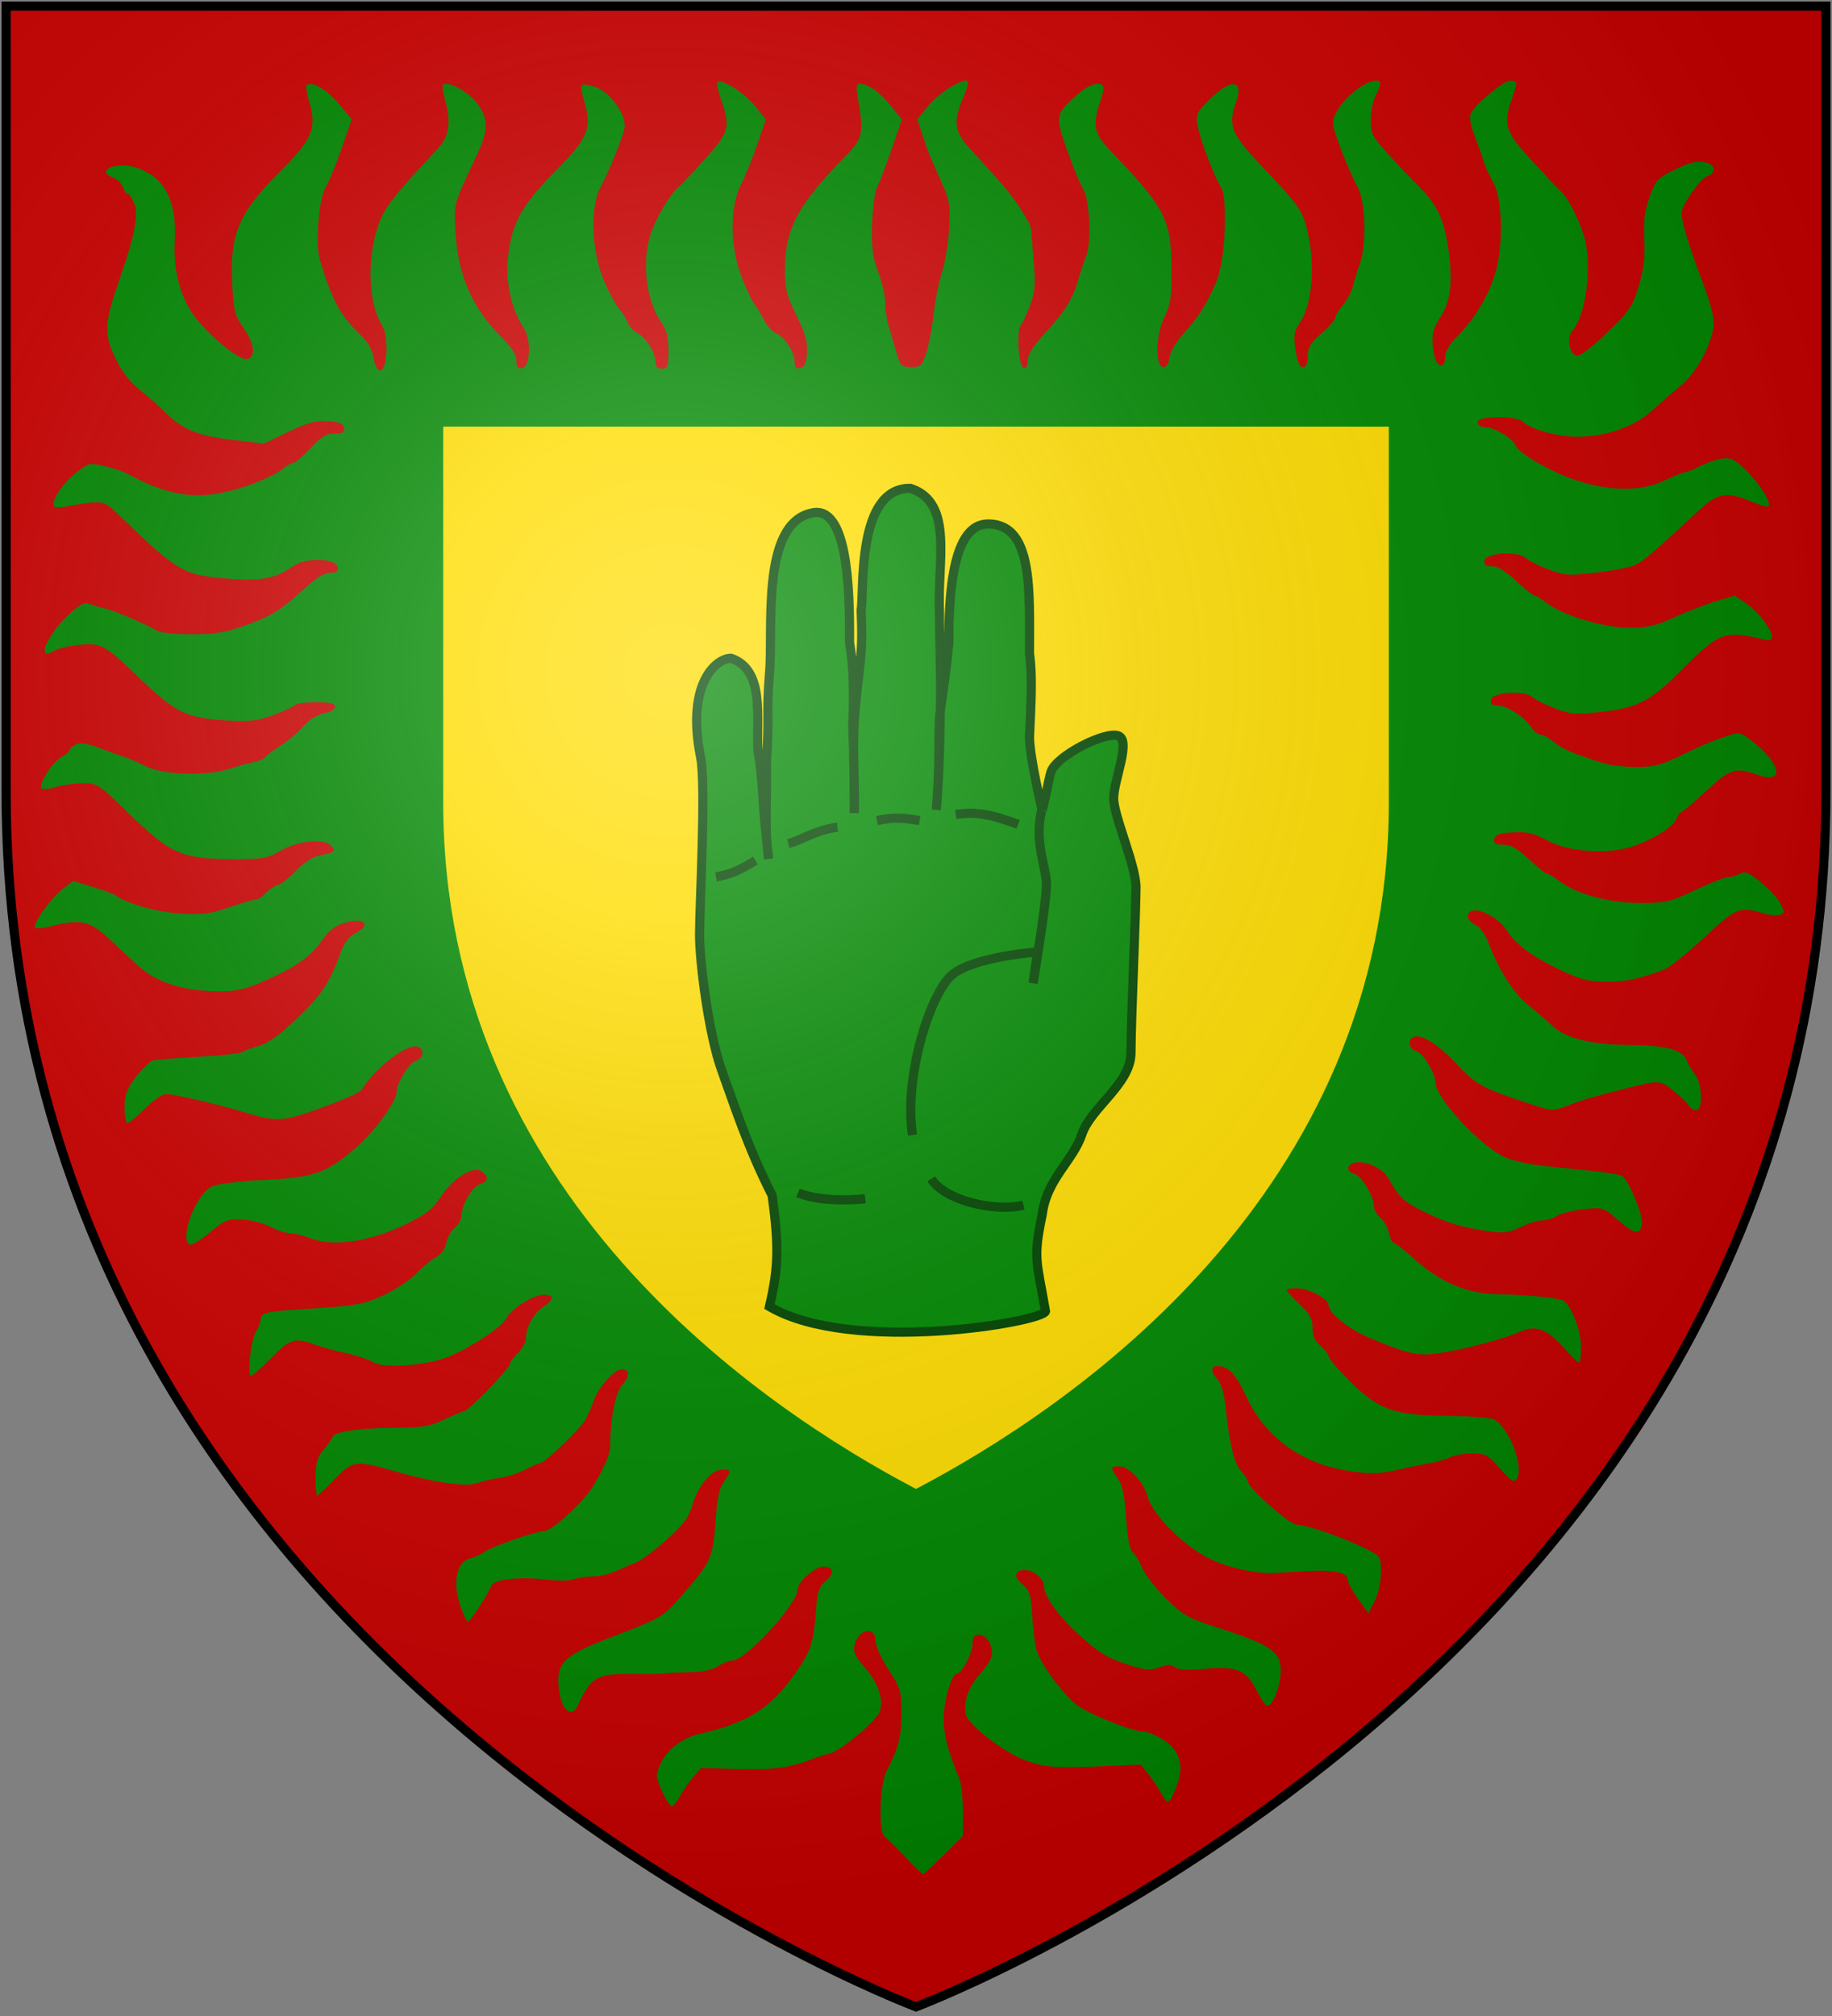 <?xml version="1.0" encoding="UTF-8" standalone="no"?>
<svg
   xmlns:dc="http://purl.org/dc/elements/1.1/"
   xmlns:cc="http://creativecommons.org/ns#"
   xmlns:rdf="http://www.w3.org/1999/02/22-rdf-syntax-ns#"
   xmlns:svg="http://www.w3.org/2000/svg"
   xmlns="http://www.w3.org/2000/svg"
   xmlns:xlink="http://www.w3.org/1999/xlink"
   xmlns:sodipodi="http://sodipodi.sourceforge.net/DTD/sodipodi-0.dtd"
   xmlns:inkscape="http://www.inkscape.org/namespaces/inkscape"
   width="600"
   height="660"
   id="svg2"
   version="1.1"
   inkscape:version="0.48.2 r9819"
   sodipodi:docname="House_Chester.svg">
  <rect width="100%" height="100%" fill="#808080" stroke="none"/>
  <sodipodi:namedview
     pagecolor="#ffffff"
     bordercolor="#666666"
     borderopacity="1"
     objecttolerance="10"
     gridtolerance="10"
     guidetolerance="10"
     inkscape:pageopacity="0"
     inkscape:pageshadow="2"
     inkscape:window-width="1366"
     inkscape:window-height="715"
     id="namedview38"
     showgrid="false"
     inkscape:zoom="1.011377"
     inkscape:cx="393.53034"
     inkscape:cy="268.4431"
     inkscape:window-x="-8"
     inkscape:window-y="-8"
     inkscape:window-maximized="1"
     inkscape:current-layer="svg2" />
  <defs
     id="defs4">
    <inkscape:path-effect
       is_visible="true"
       id="path-effect4049"
       effect="spiro" />
    <inkscape:path-effect
       effect="spiro"
       id="path-effect4045"
       is_visible="true" />
    <radialGradient
       id="rg"
       gradientUnits="userSpaceOnUse"
       cx="220"
       cy="220"
       r="405">
      <stop
         style="stop-color:#fff;stop-opacity:.3"
         offset="0"
         id="stop7" />
      <stop
         style="stop-color:#fff;stop-opacity:.2"
         offset=".2"
         id="stop9" />
      <stop
         style="stop-color:#666;stop-opacity:.1"
         offset=".6"
         id="stop11" />
      <stop
         style="stop-color:#000;stop-opacity:.13"
         offset="1"
         id="stop13" />
    </radialGradient>
    <path
       id="shield"
       d="m2,2v257c0,286 298,398 298,398c0,0 298-112 298-398V2z" />
    <radialGradient
       id="rg-1"
       gradientUnits="userSpaceOnUse"
       cx="220"
       cy="220"
       r="405">
      <stop
         style="stop-color:#fff;stop-opacity:.3"
         offset="0"
         id="stop7-7" />
      <stop
         style="stop-color:#fff;stop-opacity:.2"
         offset=".2"
         id="stop9-4" />
      <stop
         style="stop-color:#666;stop-opacity:.1"
         offset=".6"
         id="stop11-0" />
      <stop
         style="stop-color:#000;stop-opacity:.13"
         offset="1"
         id="stop13-9" />
    </radialGradient>
    <radialGradient
       id="radialGradient4624"
       gradientUnits="userSpaceOnUse"
       cx="220"
       cy="220"
       r="405">
      <stop
         style="stop-color:#fff;stop-opacity:.3"
         offset="0"
         id="stop4626" />
      <stop
         style="stop-color:#fff;stop-opacity:.2"
         offset=".2"
         id="stop4628" />
      <stop
         style="stop-color:#666;stop-opacity:.1"
         offset=".6"
         id="stop4630" />
      <stop
         style="stop-color:#000;stop-opacity:.13"
         offset="1"
         id="stop4632" />
    </radialGradient>
    <radialGradient
       id="rg-1-1"
       gradientUnits="userSpaceOnUse"
       cx="220"
       cy="220"
       r="405">
      <stop
         style="stop-color:#fff;stop-opacity:.3"
         offset="0"
         id="stop7-7-7" />
      <stop
         style="stop-color:#fff;stop-opacity:.2"
         offset=".2"
         id="stop9-4-4" />
      <stop
         style="stop-color:#666;stop-opacity:.1"
         offset=".6"
         id="stop11-0-0" />
      <stop
         style="stop-color:#000;stop-opacity:.13"
         offset="1"
         id="stop13-9-9" />
    </radialGradient>
    <radialGradient
       id="radialGradient3166"
       gradientUnits="userSpaceOnUse"
       cx="220"
       cy="220"
       r="405">
      <stop
         style="stop-color:#fff;stop-opacity:.3"
         offset="0"
         id="stop3168" />
      <stop
         style="stop-color:#fff;stop-opacity:.2"
         offset=".2"
         id="stop3170" />
      <stop
         style="stop-color:#666;stop-opacity:.1"
         offset=".6"
         id="stop3172" />
      <stop
         style="stop-color:#000;stop-opacity:.13"
         offset="1"
         id="stop3174" />
    </radialGradient>
    <radialGradient
       id="rg-1-1-7"
       gradientUnits="userSpaceOnUse"
       cx="220"
       cy="220"
       r="405">
      <stop
         style="stop-color:#fff;stop-opacity:.3"
         offset="0"
         id="stop7-7-7-4" />
      <stop
         style="stop-color:#fff;stop-opacity:.2"
         offset=".2"
         id="stop9-4-4-0" />
      <stop
         style="stop-color:#666;stop-opacity:.1"
         offset=".6"
         id="stop11-0-0-9" />
      <stop
         style="stop-color:#000;stop-opacity:.13"
         offset="1"
         id="stop13-9-9-4" />
    </radialGradient>
    <radialGradient
       id="radialGradient3570"
       gradientUnits="userSpaceOnUse"
       cx="220"
       cy="220"
       r="405">
      <stop
         style="stop-color:#fff;stop-opacity:.3"
         offset="0"
         id="stop3572" />
      <stop
         style="stop-color:#fff;stop-opacity:.2"
         offset=".2"
         id="stop3574" />
      <stop
         style="stop-color:#666;stop-opacity:.1"
         offset=".6"
         id="stop3576" />
      <stop
         style="stop-color:#000;stop-opacity:.13"
         offset="1"
         id="stop3578" />
    </radialGradient>
    <radialGradient
       id="rg-1-1-7-1"
       gradientUnits="userSpaceOnUse"
       cx="220"
       cy="220"
       r="405">
      <stop
         style="stop-color:#fff;stop-opacity:.3"
         offset="0"
         id="stop7-7-7-4-7" />
      <stop
         style="stop-color:#fff;stop-opacity:.2"
         offset=".2"
         id="stop9-4-4-0-4" />
      <stop
         style="stop-color:#666;stop-opacity:.1"
         offset=".6"
         id="stop11-0-0-9-0" />
      <stop
         style="stop-color:#000;stop-opacity:.13"
         offset="1"
         id="stop13-9-9-4-9" />
    </radialGradient>
    <radialGradient
       id="radialGradient3042"
       gradientUnits="userSpaceOnUse"
       cx="220"
       cy="220"
       r="405">
      <stop
         style="stop-color:#fff;stop-opacity:.3"
         offset="0"
         id="stop3044" />
      <stop
         style="stop-color:#fff;stop-opacity:.2"
         offset=".2"
         id="stop3046" />
      <stop
         style="stop-color:#666;stop-opacity:.1"
         offset=".6"
         id="stop3048" />
      <stop
         style="stop-color:#000;stop-opacity:.13"
         offset="1"
         id="stop3050" />
    </radialGradient>
  </defs>
  <use
     style="fill:#cc0000"
     xlink:href="#shield"
     id="use3476"
     x="0"
     y="0"
     width="744.094"
     height="1052.362" />
  <path
     style="fill:#008800"
     d="m 296.585,608.06 c -2.927,-3.061 -6.027,-6.113 -6.888,-6.782 -2.012,-1.564 -1.569,-17.173 0.607,-21.372 4.018,-7.753 4.927,-11.227 4.927,-18.833 0,-7.492 -0.249,-8.343 -4.24,-14.485 -2.385,-3.67 -4.24,-7.825 -4.24,-9.495 0,-4.913 -5.584,-3.782 -6.883,1.393 -0.557,2.218 0.12,3.688 3.491,7.583 4.342,5.016 6.151,10.523 4.724,14.38 -1.112,3.007 -12.851,12.839 -16.172,13.546 -1.458,0.31 -4.32,1.238 -6.36,2.062 -6.621,2.674 -13.034,3.479 -24.599,3.087 l -11.349,-0.385 -2.735,3.25 c -1.504,1.787 -3.445,4.624 -4.313,6.303 -0.868,1.679 -2.021,3.053 -2.562,3.053 -0.541,0 -1.982,-2.258 -3.202,-5.017 -2.152,-4.864 -2.163,-5.142 -0.363,-9.134 1.962,-4.35 7.189,-8.331 12.553,-9.558 16.148,-3.697 23.26,-8.214 31.695,-20.132 4.896,-6.917 5.83,-9.857 6.616,-20.82 0.414,-5.777 0.934,-7.256 3.222,-9.158 3.036,-2.524 2.529,-4.622 -1.116,-4.622 -2.464,0 -8.086,4.992 -8.086,7.18 0,4.983 -17.049,23.56 -21.622,23.56 -0.975,0 -3.042,0.832 -4.595,1.849 -1.895,1.242 -5.104,1.886 -9.768,1.962 -3.82,0.062 -7.423,0.244 -8.006,0.404 -0.583,0.16 -5.115,0.224 -10.07,0.142 -11.719,-0.195 -13.763,0.969 -17.948,10.218 -2.438,5.387 -6.432,0.345 -6.432,-8.119 0,-6.223 2.988,-8.649 17.49,-14.2 16.07,-6.151 16.734,-6.535 22.36,-12.924 10.112,-11.484 10.812,-12.97 11.591,-24.594 0.515,-7.677 1.224,-11.137 2.718,-13.26 2.58,-3.666 2.542,-4.018 -0.43,-4.018 -3.519,0 -7.88,5.072 -9.737,11.323 -1.303,4.387 -2.89,6.548 -8.53,11.609 -3.811,3.42 -8.221,6.733 -9.801,7.363 -1.579,0.629 -4.645,1.941 -6.813,2.915 -2.168,0.974 -5.595,1.771 -7.616,1.771 -2.021,0 -4.779,0.407 -6.129,0.905 -1.35,0.498 -5.316,0.562 -8.814,0.142 -8.893,-1.067 -17.523,-0.11 -18.276,2.026 -0.898,2.548 -6.894,11.767 -7.653,11.767 -0.364,0 -1.521,-2.527 -2.57,-5.614 -2.542,-7.479 -1.069,-14.135 3.362,-15.187 1.582,-0.376 3.593,-1.278 4.467,-2.006 1.861,-1.548 17.041,-6.873 19.594,-6.873 2.675,0 12.985,-9.417 16.213,-14.808 3.852,-6.434 5.491,-10.317 5.528,-13.095 0.13,-9.623 1.769,-17.691 4.096,-20.168 2.444,-2.602 2.346,-4.929 -0.207,-4.929 -2.41,0 -7.826,5.956 -9.199,10.117 -0.752,2.278 -2.129,5.35 -3.061,6.825 -2.046,3.24 -13.165,13.799 -14.532,13.799 -0.535,0 -2.738,0.946 -4.894,2.101 -2.156,1.156 -5.965,2.387 -8.464,2.736 -2.499,0.349 -5.818,1.116 -7.376,1.703 -3.532,1.332 -14.305,-0.226 -27.003,-3.906 -12.73,-3.689 -13.648,-3.565 -19.653,2.665 -2.81,2.915 -5.346,5.3 -5.635,5.3 -0.29,0 -0.527,-2.674 -0.527,-5.942 0,-4.729 0.52,-6.561 2.549,-8.971 1.402,-1.666 2.734,-3.584 2.96,-4.263 0.574,-1.723 9.104,-2.947 21.058,-3.021 8.56,-0.053 10.991,-0.475 15.63,-2.713 3.021,-1.458 5.891,-2.65 6.377,-2.65 1.31,0 15.027,-14.091 15.027,-15.436 0,-0.635 1.193,-2.275 2.65,-3.644 1.458,-1.369 2.65,-3.623 2.65,-5.007 0,-3.549 2.596,-8.146 5.776,-10.23 3.442,-2.255 3.456,-3.843 0.033,-3.843 -3.417,0 -10.857,4.672 -12.298,7.724 -1.276,2.7 -10.678,9.014 -18.421,12.369 -7.002,3.034 -21.656,4.194 -25.126,1.989 -1.339,-0.851 -5.296,-2.165 -8.794,-2.922 -3.498,-0.756 -8.158,-2.037 -10.357,-2.847 -6.533,-2.407 -8.189,-1.9 -14.25,4.358 -3.106,3.207 -6.08,5.83 -6.608,5.83 -1.405,0 -0.06,-11.783 1.66,-14.538 0.806,-1.291 1.466,-3.029 1.466,-3.862 0,-2.156 1.888,-2.642 12.969,-3.344 18.705,-1.185 20.453,-1.48 27.311,-4.61 3.79,-1.73 8.56,-4.896 10.6,-7.036 2.041,-2.14 4.958,-4.545 6.483,-5.345 1.711,-0.897 3.019,-2.683 3.416,-4.665 0.353,-1.766 1.609,-4.039 2.792,-5.052 1.182,-1.012 2.149,-2.63 2.149,-3.595 0,-3.622 3.295,-9.53 5.86,-10.505 3.001,-1.141 3.298,-2.347 1.039,-4.221 -2.643,-2.193 -9.308,1.746 -13.438,7.942 -2.95,4.427 -4.929,5.978 -12.012,9.417 -11.159,5.418 -23.344,7.244 -30.386,4.555 -2.566,-0.98 -5.741,-1.781 -7.057,-1.781 -1.315,0 -4.3,-0.974 -6.632,-2.163 -2.332,-1.19 -6.517,-2.263 -9.299,-2.385 -4.562,-0.2 -5.595,0.228 -10.532,4.361 -3.011,2.521 -5.962,4.281 -6.559,3.912 -3.391,-2.096 2.051,-16.343 7.263,-19.014 1.645,-0.843 8.631,-1.729 17.092,-2.167 16.613,-0.861 20.336,-2.158 30.023,-10.459 6.137,-5.259 13.438,-15.179 13.438,-18.259 0,-2.993 4.128,-9.731 6.312,-10.302 2.408,-0.63 2.942,-3.715 0.787,-4.542 -3.453,-1.325 -13.656,6.414 -18.638,14.137 -0.991,1.537 -19.112,8.425 -24.391,9.271 -3.129,0.502 -6.438,0.207 -10.07,-0.898 -10.959,-3.332 -26.554,-7.074 -29.485,-7.074 -1.196,0 -4.32,2.147 -6.944,4.77 -2.624,2.624 -5.184,4.77 -5.691,4.77 -0.506,0 -0.921,-2.316 -0.921,-5.148 0,-4.249 0.646,-5.994 3.702,-9.996 2.036,-2.667 4.54,-5.082 5.565,-5.367 1.025,-0.285 7.825,-0.841 15.113,-1.236 7.288,-0.395 13.727,-1.102 14.31,-1.572 0.583,-0.47 2.968,-1.374 5.3,-2.01 2.931,-0.799 6.732,-3.53 12.313,-8.849 8.115,-7.734 10.883,-11.858 14.275,-21.267 1.253,-3.477 2.793,-5.589 4.849,-6.652 5.639,-2.916 3.161,-5.448 -3.406,-3.481 -3.138,0.94 -5.177,2.513 -7.35,5.671 -3.714,5.399 -8.795,8.967 -19.091,13.406 -6.777,2.922 -9.124,3.41 -15.9,3.306 -10.936,-0.168 -19.549,-3.047 -25.469,-8.517 -2.607,-2.409 -7.082,-6.546 -9.944,-9.195 -5.745,-5.316 -8.95,-5.953 -18.218,-3.619 -2.613,0.658 -5.028,0.918 -5.368,0.579 -1.035,-1.035 4.941,-9.547 8.798,-12.533 l 3.627,-2.808 6.389,1.934 c 3.514,1.064 6.957,2.349 7.652,2.856 3.687,2.69 13.753,5.466 21.367,5.893 6.97,0.391 9.696,0.036 15.615,-2.032 3.944,-1.378 7.822,-2.506 8.617,-2.506 0.795,0 2.298,-0.942 3.34,-2.093 1.042,-1.151 2.904,-2.407 4.139,-2.79 1.235,-0.384 3.928,-2.507 5.984,-4.718 2.056,-2.211 5.157,-4.334 6.89,-4.718 5.966,-1.322 6.165,-1.455 4.731,-3.184 -2.226,-2.682 -10.628,-2.003 -16.551,1.338 -4.704,2.653 -6.121,2.911 -15.769,2.871 -17.172,-0.071 -20.467,-1.575 -35.423,-16.163 -8.475,-8.267 -9.16,-8.703 -13.657,-8.703 -2.604,0 -6.582,0.553 -8.839,1.23 -2.258,0.676 -4.417,0.918 -4.798,0.536 -1.203,-1.203 3.231,-8.383 6.266,-10.147 1.6,-0.929 2.911,-2.031 2.915,-2.447 0.004,-0.417 0.896,-1.234 1.984,-1.816 1.445,-0.774 3.512,-0.477 7.685,1.102 3.139,1.188 6.914,2.538 8.388,3 1.474,0.462 4.675,1.857 7.113,3.101 5.358,2.733 19.78,3.143 27.005,0.768 2.498,-0.821 6.087,-1.812 7.975,-2.202 1.888,-0.39 3.717,-1.168 4.064,-1.73 0.347,-0.562 2.544,-2.229 4.881,-3.704 2.337,-1.476 5.673,-4.303 7.412,-6.284 1.95,-2.22 4.554,-3.863 6.791,-4.282 2.063,-0.387 3.629,-1.316 3.629,-2.153 0,-1.091 -1.631,-1.472 -6.297,-1.472 -3.464,0 -6.549,0.408 -6.857,0.906 -0.308,0.498 -3.467,1.966 -7.02,3.261 -5.14,1.874 -8.016,2.259 -14.078,1.885 -14.916,-0.921 -17.363,-2.101 -30.691,-14.798 -10.694,-10.188 -11.652,-10.7 -18.791,-10.053 -3.313,0.3 -7.033,1.177 -8.267,1.947 -6.136,3.832 -2.468,-5.136 4.886,-11.946 3.188,-2.952 5.116,-4.012 6.36,-3.497 0.982,0.406 3.454,1.141 5.495,1.632 3.352,0.807 12.492,4.72 17.211,7.369 1.012,0.568 6.059,1.033 11.214,1.033 7.472,0 10.97,-0.572 17.24,-2.82 8.814,-3.16 11.795,-5.016 19.727,-12.281 3.65,-3.343 6.441,-5.039 8.293,-5.039 2.086,0 2.702,-0.469 2.439,-1.855 -0.552,-2.906 -10.566,-3.168 -14.483,-0.379 -5.819,4.143 -10.567,5.057 -21.646,4.165 -14.473,-1.165 -16.239,-2.2 -35.547,-20.841 -5.138,-4.96 -4.969,-4.933 -17.433,-2.754 -2.707,0.473 -3.975,0.303 -3.975,-0.534 0,-2.599 3.137,-7.095 7.266,-10.413 4.137,-3.324 4.501,-3.416 9.295,-2.341 2.744,0.615 6.223,1.782 7.729,2.594 14.669,7.9 24.106,8.89 38.651,4.056 4.735,-1.574 9.957,-3.959 11.605,-5.3 1.648,-1.341 3.498,-2.439 4.112,-2.439 0.614,0 3.115,-2.147 5.558,-4.77 3.507,-3.766 5.168,-4.77 7.891,-4.77 2.712,0 3.373,-0.396 3.096,-1.855 -0.265,-1.395 -1.589,-1.935 -5.343,-2.177 -3.977,-0.256 -6.611,0.458 -12.971,3.517 l -7.98,3.838 -10.312,-1.231 c -11.281,-1.347 -16.335,-3.388 -21.703,-8.765 -1.928,-1.931 -5.775,-5.335 -8.551,-7.566 -3.43,-2.756 -6.04,-6.138 -8.148,-10.555 -3.715,-7.784 -3.536,-11.467 1.213,-25.027 5.165,-14.747 6.576,-21.855 5.064,-25.506 -0.71,-1.713 -1.677,-3.115 -2.15,-3.115 -0.473,0 -1.171,-0.981 -1.552,-2.181 -0.381,-1.199 -1.883,-2.633 -3.338,-3.187 -3.789,-1.441 -2.489,-3.592 2.379,-3.939 2.824,-0.201 5.686,0.529 8.924,2.276 6.528,3.522 9.592,11.059 9.005,22.149 -0.596,11.261 2.271,20.589 8.436,27.447 5.425,6.034 12.486,11.494 14.863,11.494 3.264,0 2.981,-4.81 -0.58,-9.862 -3.159,-4.482 -3.455,-5.635 -3.918,-15.256 -0.769,-15.97 2.11,-22.636 15.679,-36.295 10.937,-11.01 12.171,-14.117 9.349,-23.536 -0.676,-2.258 -0.971,-4.363 -0.655,-4.68 1.535,-1.535 6.56,1.343 10.444,5.982 l 4.325,5.166 -3.421,9.825 c -1.882,5.404 -4.184,10.996 -5.116,12.428 -2.173,3.337 -3.455,18.389 -1.99,23.368 3.88,13.185 6.642,18.417 12.898,24.44 2.864,2.756 4.328,5.218 4.788,8.05 0.423,2.601 1.233,4.08 2.235,4.08 2.258,0 2.761,-11.24 0.65,-14.534 -4.513,-7.041 -5.205,-20.933 -1.602,-32.193 2.016,-6.3 4.722,-9.844 19.749,-25.864 3.795,-4.046 4.438,-8.593 2.302,-16.285 -0.622,-2.241 -0.89,-4.316 -0.595,-4.611 1.512,-1.512 8.508,2.379 11.362,6.319 3.524,4.865 3.512,8.545 -0.052,16.146 -8.161,17.404 -7.77,15.965 -7.163,26.358 0.794,13.6 5.576,24.44 14.816,33.585 3.531,3.495 5.035,5.838 5.035,7.843 0,2.151 0.46,2.772 1.855,2.508 2.821,-0.536 3.143,-9.524 0.478,-13.337 -3.481,-4.98 -5.765,-14.184 -5.221,-21.042 0.986,-12.433 4.151,-18.515 15.655,-30.085 10.915,-10.978 12.141,-14.064 9.324,-23.469 -0.676,-2.258 -0.947,-4.388 -0.601,-4.734 0.346,-0.346 2.319,-0.071 4.385,0.611 4.955,1.635 10.455,9.466 9.557,13.607 -0.743,3.426 -5.097,14.076 -7.942,19.429 -3.247,6.107 -2.874,20.005 0.784,29.26 1.558,3.941 3.91,8.475 5.227,10.076 1.317,1.6 2.674,3.79 3.015,4.865 0.341,1.076 1.725,2.547 3.074,3.269 2.931,1.568 5.992,6.435 5.992,9.525 0,1.515 0.674,2.221 2.12,2.221 1.867,0 2.12,-0.707 2.12,-5.931 0,-4.177 -0.61,-6.788 -2.062,-8.828 -5.426,-7.62 -6.91,-20.813 -3.408,-30.306 1.981,-5.372 6.409,-12.574 9.043,-14.709 0.798,-0.647 4.614,-4.673 8.48,-8.945 7.843,-8.669 8.34,-10.514 5.208,-19.331 -1.001,-2.818 -1.524,-5.42 -1.163,-5.781 1.279,-1.279 8.86,3.566 12.317,7.871 l 3.505,4.364 -2.829,8.203 c -1.556,4.512 -3.968,10.453 -5.36,13.203 -3.725,7.358 -3.604,20.335 0.282,30.234 1.547,3.941 3.398,7.882 4.112,8.756 0.715,0.875 2.095,3.161 3.068,5.081 0.973,1.92 2.86,3.988 4.193,4.595 2.879,1.312 5.954,6.156 5.954,9.38 0,1.617 0.55,2.195 1.855,1.947 1.363,-0.259 1.943,-1.577 2.187,-4.968 0.258,-3.59 -0.508,-6.316 -3.445,-12.26 -3.232,-6.541 -3.777,-8.705 -3.777,-15 0,-13.201 4.132,-21.076 19.099,-36.394 6.601,-6.756 6.855,-7.87 4.676,-20.487 -0.431,-2.494 -0.274,-3.975 0.42,-3.975 2.973,0 6.481,2.354 10.112,6.785 l 4,4.882 -3.394,9.802 c -1.867,5.391 -4.002,11.004 -4.745,12.472 -0.743,1.469 -1.47,6.954 -1.617,12.19 -0.213,7.627 0.189,10.726 2.021,15.588 1.258,3.338 2.287,7.835 2.287,9.995 0,2.159 0.449,5.391 0.997,7.182 0.548,1.79 1.679,5.64 2.513,8.555 1.417,4.954 1.74,5.3 4.94,5.3 3.078,0 3.577,-0.452 4.931,-4.457 0.829,-2.452 1.924,-8.176 2.433,-12.72 0.51,-4.544 1.768,-10.886 2.796,-14.093 1.028,-3.207 2.071,-9.628 2.317,-14.269 0.396,-7.465 0.115,-9.178 -2.436,-14.84 -4.016,-8.912 -4.445,-9.979 -6.328,-15.701 l -1.665,-5.06 3.754,-4.581 c 3.446,-4.206 11.522,-9.168 12.815,-7.875 0.3,0.3 -0.42,2.799 -1.601,5.554 -3.325,7.757 -2.875,10.933 2.358,16.637 10.976,11.964 13.087,14.468 16.381,19.429 1.922,2.895 3.533,5.996 3.579,6.89 0.046,0.894 0.426,5.68 0.843,10.636 0.633,7.517 0.428,9.888 -1.238,14.31 -1.099,2.915 -2.457,5.856 -3.019,6.536 -1.467,1.774 -0.679,13.339 0.944,13.874 0.836,0.276 1.325,-0.597 1.325,-2.365 0,-1.865 1.686,-4.642 5.039,-8.303 7.187,-7.847 9.439,-11.365 11.413,-17.827 0.956,-3.132 2.178,-6.79 2.714,-8.129 1.802,-4.5 1.171,-18.43 -0.995,-21.982 -1.079,-1.769 -3.489,-7.593 -5.356,-12.943 -3.84,-11.001 -3.762,-11.449 3.033,-17.588 4.019,-3.631 7.762,-4.929 8.901,-3.086 0.271,0.439 -0.17,2.705 -0.981,5.035 -2.592,7.45 -2.007,10.524 2.999,15.743 18.62,19.415 20.255,22.621 20.35,39.904 0.046,8.444 -0.339,10.871 -2.388,15.03 -2.893,5.872 -3.025,16.241 -0.207,16.241 0.979,0 1.728,-1.219 1.95,-3.172 0.215,-1.889 2.144,-5.129 4.77,-8.012 4.772,-5.238 7.425,-9.463 10.617,-16.906 2.832,-6.606 3.792,-27.152 1.441,-30.848 -2.282,-3.588 -6.853,-15.597 -7.673,-20.16 -0.622,-3.46 -0.279,-4.257 3.48,-8.092 7.214,-7.36 11.835,-7.224 9.199,0.27 -2.874,8.169 -1.879,10.427 10.181,23.085 9.579,10.054 11.366,12.549 12.784,17.848 3.123,11.669 2.117,25.574 -2.297,31.773 -1.731,2.431 -1.931,3.804 -1.247,8.555 0.566,3.935 1.294,5.66 2.39,5.66 1.078,0 1.586,-1.137 1.61,-3.599 0.028,-2.893 0.911,-4.354 4.505,-7.449 2.459,-2.118 4.471,-4.397 4.471,-5.065 0,-0.668 1.162,-2.595 2.581,-4.282 1.42,-1.687 2.891,-4.467 3.27,-6.176 0.379,-1.71 1.364,-4.907 2.189,-7.105 2.3,-6.13 1.974,-20.274 -0.576,-25.009 -2.618,-4.861 -6.954,-15.622 -7.905,-19.621 -0.558,-2.344 -0.074,-3.985 2.099,-7.122 2.836,-4.093 8.799,-8.382 11.653,-8.382 1.941,0 1.928,1.113 -0.054,4.914 -0.871,1.67 -1.586,5.259 -1.59,7.975 -0.006,4.537 0.489,5.48 6.089,11.597 3.352,3.662 7.579,8.118 9.393,9.901 6.24,6.137 8.61,11.123 9.954,20.946 1.489,10.881 0.75,16.882 -2.746,22.29 -2.638,4.08 -3.032,6.65 -1.893,12.345 0.81,4.051 3.578,4.467 3.578,0.538 0,-1.799 1.415,-4.19 4.026,-6.801 5.751,-5.751 10.631,-14.073 12.652,-21.574 2.434,-9.036 1.979,-23.831 -0.882,-28.68 -1.158,-1.963 -2.527,-4.926 -3.041,-6.585 -0.515,-1.659 -1.908,-5.585 -3.096,-8.724 -1.512,-3.995 -1.86,-6.269 -1.16,-7.577 1.658,-3.098 10.741,-10.565 12.851,-10.565 2.383,0 2.418,0.585 0.381,6.36 -2.858,8.1 -1.992,10.626 6.89,20.1 2.041,2.177 4.528,4.865 5.528,5.974 1,1.109 2.739,2.882 3.864,3.94 2.273,2.137 5.675,8.787 7.461,14.582 2.763,8.967 0.713,25.895 -3.731,30.806 -2.201,2.432 -1.045,8.339 1.632,8.339 1.026,0 5.45,-3.481 9.831,-7.736 7.192,-6.985 8.181,-8.452 10.185,-15.105 1.654,-5.489 2.118,-9.397 1.821,-15.319 -0.303,-6.039 0.111,-9.371 1.719,-13.861 1.939,-5.412 2.605,-6.15 7.896,-8.745 5.845,-2.867 8.428,-3.36 11.475,-2.191 2.323,0.892 2.101,3.319 -0.377,4.105 -2.329,0.739 -8.553,9.585 -8.534,12.128 0.021,2.848 2.76,11.829 6.76,22.169 2.105,5.443 3.828,11.535 3.828,13.538 0,5.938 -5.365,16.326 -10.685,20.687 -2.577,2.113 -6.827,5.805 -9.444,8.205 -5.826,5.342 -15.178,8.624 -24.578,8.624 -6.584,0 -14.707,-2.244 -17.917,-4.95 -2.464,-2.077 -14.757,-1.927 -14.757,0.18 0,0.941 0.973,1.592 2.385,1.594 2.929,0.005 9.12,3.657 9.974,5.885 1.047,2.729 11.687,8.863 20.182,11.637 11.026,3.599 21.226,3.587 28.735,-0.035 3.021,-1.458 5.934,-2.65 6.473,-2.65 0.539,0 2.33,-0.663 3.98,-1.472 6.486,-3.182 10.182,-3.881 12.483,-2.361 5.254,3.472 12.576,13.398 11.026,14.948 -0.329,0.329 -2.852,-0.367 -5.606,-1.548 -7.75,-3.322 -10.934,-2.867 -16.564,2.364 -14.302,13.289 -18.477,16.908 -21.017,18.222 -1.538,0.795 -7.32,1.979 -12.849,2.63 -9.155,1.078 -10.561,0.997 -15.753,-0.917 -3.135,-1.156 -6.541,-2.863 -7.569,-3.793 -2.684,-2.429 -13.066,-1.807 -13.564,0.812 -0.263,1.384 0.352,1.855 2.421,1.855 1.825,0 4.518,1.632 7.873,4.77 2.805,2.624 5.482,4.77 5.95,4.77 0.468,0 2.401,1.183 4.296,2.628 5.296,4.039 18.592,7.972 26.953,7.972 5.751,0 8.557,-0.648 14.44,-3.335 4.016,-1.834 10.154,-4.209 13.639,-5.276 l 6.337,-1.941 4.002,2.774 c 3.978,2.757 8.233,8.412 8.233,10.943 0,0.906 -0.919,1.103 -2.915,0.626 -12.705,-3.041 -14.29,-2.442 -26.859,10.161 -10.091,10.118 -14.132,12.219 -26.098,13.575 -8.477,0.96 -9.958,0.85 -15.185,-1.129 -3.186,-1.206 -6.575,-2.895 -7.532,-3.754 -2.57,-2.307 -12.955,-1.578 -13.434,0.943 -0.25,1.313 0.331,1.855 1.985,1.855 3.082,0 8.822,3.611 10.983,6.909 0.948,1.447 2.392,2.631 3.208,2.631 0.816,0 2.833,1.118 4.481,2.485 2.754,2.284 6.035,3.675 16.322,6.921 2.082,0.657 6.852,1.194 10.6,1.195 5.486,3.2e-4 8.158,-0.652 13.705,-3.346 7.855,-3.815 11.727,-5.445 16.831,-7.083 3.327,-1.068 3.915,-0.876 8.282,2.703 9.014,7.386 9.507,13.314 0.856,10.297 -7.336,-2.559 -8.953,-2.045 -16.939,5.386 -4.069,3.786 -7.734,6.884 -8.144,6.884 -0.41,0 -1.022,0.874 -1.361,1.941 -0.824,2.598 -7.658,6.96 -14.42,9.206 -8.279,2.75 -21.068,1.842 -28.12,-1.997 -4.343,-2.364 -6.445,-2.853 -11.107,-2.588 -4.476,0.255 -5.829,0.738 -6.103,2.182 -0.275,1.445 0.377,1.855 2.951,1.855 2.453,0 4.616,1.228 8.403,4.77 2.805,2.624 5.482,4.77 5.95,4.77 0.468,0 2.326,1.104 4.13,2.452 5.704,4.265 16.182,7.088 26.306,7.088 8.412,0 9.771,-0.319 18.06,-4.24 4.93,-2.332 9.778,-4.24 10.774,-4.24 0.995,0 2.743,-0.5 3.885,-1.111 1.713,-0.917 2.915,-0.423 6.888,2.833 2.647,2.169 5.514,5.301 6.372,6.96 1.397,2.702 1.382,3.084 -0.147,3.671 -0.939,0.36 -3.515,0.113 -5.725,-0.549 -7.516,-2.252 -8.651,-1.774 -19.248,8.102 -5.492,5.118 -11.412,9.822 -13.155,10.452 -8.745,3.162 -12.179,3.874 -18.701,3.874 -5.951,0 -8.393,-0.615 -15.107,-3.803 -9.433,-4.48 -14.751,-8.445 -17.747,-13.233 -2.217,-3.542 -8.688,-7.09 -11.184,-6.132 -2.197,0.843 -1.604,3.335 1.084,4.559 1.463,0.667 3.208,3.069 4.294,5.911 3.515,9.203 8.151,16.428 13.135,20.469 2.759,2.237 6.209,5.196 7.666,6.576 4.474,4.235 12.779,6.315 25.624,6.418 12.071,0.097 17.267,1.554 18.601,5.214 0.361,0.99 1.529,2.937 2.595,4.328 2.432,3.169 2.726,11.782 0.402,11.782 -0.846,0 -1.919,-0.675 -2.385,-1.501 -0.466,-0.825 -2.749,-3.009 -5.074,-4.854 -4.533,-3.597 -4.327,-3.588 -15.914,-0.678 -10.438,2.621 -13.533,3.534 -18.711,5.521 -4.811,1.846 -5.094,1.838 -11.66,-0.334 -16.596,-5.489 -18.195,-6.35 -24.75,-13.33 -6.188,-6.59 -11.965,-10.124 -14.246,-8.714 -1.888,1.167 -1.253,3.914 1.044,4.515 2.178,0.57 6.312,7.306 6.312,10.286 0,5.051 14.753,20.918 22.802,24.524 2.325,1.042 7.805,2.274 12.178,2.737 4.373,0.464 11.781,1.242 16.464,1.73 4.683,0.488 9.064,1.227 9.737,1.643 2.022,1.25 6.779,12.65 6.443,15.441 -0.481,3.996 -2.274,3.778 -7.724,-0.938 -4.987,-4.316 -5.019,-4.326 -11.515,-3.608 -3.583,0.396 -7.455,1.368 -8.605,2.16 -1.15,0.792 -3.265,1.44 -4.7,1.44 -1.435,0 -4.681,1.003 -7.213,2.229 -4.747,2.298 -6.441,2.303 -17.796,0.048 -6.926,-1.375 -18.479,-6.713 -21.341,-9.86 -1.244,-1.367 -3.035,-4.018 -3.981,-5.89 -1.814,-3.589 -8.366,-6.532 -11.698,-5.253 -2.354,0.903 -2.074,2.92 0.498,3.593 2.291,0.599 6.312,7.362 6.312,10.617 0,1.06 0.967,2.755 2.149,3.767 1.182,1.012 2.434,3.265 2.783,5.006 0.348,1.741 1.045,3.165 1.549,3.165 0.504,0 3.476,2.318 6.604,5.151 8.438,7.642 17.336,11.446 27.195,11.626 9.848,0.18 20.559,1.23 21.898,2.145 2.527,1.727 5.662,10.049 5.662,15.031 0,2.897 -0.298,5.267 -0.661,5.267 -0.364,0 -2.494,-2.082 -4.734,-4.626 -5.63,-6.396 -9.4,-7.844 -14.518,-5.579 -5.419,2.399 -18.494,5.878 -26.44,7.036 -7.153,1.042 -9.735,0.492 -22.548,-4.806 -6.956,-2.876 -13.78,-8.224 -13.78,-10.799 0,-2.111 -6.433,-5.598 -10.335,-5.603 -1.895,-0.002 -3.445,0.254 -3.445,0.569 0,0.315 1.908,2.388 4.24,4.606 3.359,3.196 4.24,4.799 4.24,7.716 0,2.607 0.774,4.356 2.65,5.987 1.458,1.267 2.65,2.824 2.65,3.458 0,0.635 2.981,4.133 6.625,7.773 9.673,9.665 14.583,11.449 32.037,11.641 7.595,0.084 14.608,0.621 15.585,1.194 5.076,2.977 9.857,15.731 7.328,19.55 -0.828,1.25 -1.87,0.588 -5.42,-3.445 -4.008,-4.554 -4.813,-4.993 -9.145,-4.993 -2.612,0 -5.704,0.511 -6.87,1.135 -1.166,0.624 -4.593,1.599 -7.615,2.166 -3.022,0.567 -7.641,1.531 -10.265,2.143 -6.074,1.416 -9.591,1.405 -17.49,-0.053 -14.642,-2.703 -25.854,-11.203 -31.806,-24.114 -3.352,-7.272 -5.863,-9.897 -9.465,-9.897 -2.191,0 -2.106,1.99 0.193,4.53 1.152,1.273 2.123,4.711 2.569,9.094 1.197,11.769 2.81,18.37 5.079,20.785 1.188,1.264 2.159,2.809 2.159,3.434 0,1.926 13.733,14.098 15.906,14.098 4.761,0 25.478,8.099 26.995,10.552 1.44,2.33 0.712,10.449 -1.286,14.343 l -2.106,4.105 -3.324,-4.589 c -1.828,-2.524 -3.324,-5.216 -3.324,-5.983 0,-2.757 -4.223,-3.75 -13.587,-3.193 -5.062,0.301 -9.919,0.576 -10.793,0.611 -6.356,0.255 -16.104,-2.05 -21.981,-5.196 -8.19,-4.385 -17.685,-14.089 -19.218,-19.641 -1.387,-5.025 -6.08,-10.089 -9.349,-10.089 -2.972,0 -3.01,0.351 -0.435,4.018 1.478,2.104 2.197,5.565 2.688,12.942 0.438,6.573 1.172,10.451 2.113,11.167 0.793,0.603 2.193,2.893 3.11,5.088 0.917,2.195 4.425,6.71 7.795,10.033 5.405,5.33 7.252,6.405 15.667,9.115 19.462,6.269 22.317,8.311 21.884,15.653 -0.27,4.579 -2.708,10.424 -4.347,10.424 -0.527,0 -2.052,-2.189 -3.388,-4.864 -3.437,-6.883 -6.566,-8.232 -16.958,-7.312 -5.879,0.52 -8.815,0.366 -9.882,-0.519 -1.174,-0.974 -2.339,-0.962 -5.143,0.052 -3.153,1.14 -4.592,0.994 -11.044,-1.121 -5.965,-1.955 -8.908,-3.778 -15.019,-9.301 -7.049,-6.37 -11.755,-12.966 -11.755,-16.479 0,-2.122 -3.508,-4.977 -6.116,-4.977 -3.509,0 -3.955,2.139 -0.963,4.622 2.342,1.945 2.801,3.324 3.217,9.688 0.267,4.081 0.824,9.09 1.239,11.13 0.844,4.159 7.473,13.579 12.919,18.361 3.432,3.013 18.763,9.199 22.799,9.199 1.06,0 3.729,1.137 5.93,2.527 5.502,3.473 7.018,8.432 4.559,14.909 -2.443,6.436 -2.948,6.703 -5.127,2.713 -1.038,-1.901 -2.981,-4.802 -4.318,-6.445 l -2.43,-2.987 -10.821,0.465 c -16.977,0.73 -19.954,0.541 -26.443,-1.675 -6.931,-2.367 -19.046,-11.537 -19.958,-15.108 -1.026,-4.016 0.755,-9.098 4.733,-13.501 2.1,-2.324 3.818,-5.21 3.818,-6.412 0,-3.381 -1.977,-6.287 -4.277,-6.287 -1.564,0 -2.084,0.725 -2.087,2.915 -0.004,3.059 -3.538,9.805 -5.136,9.805 -1.742,0 -4.4,9.059 -4.365,14.876 0.031,5.197 1.373,10.298 5.101,19.379 0.674,1.641 1.225,6.563 1.225,10.937 l 0,7.953 -6.347,6.288 c -3.491,3.459 -6.52,6.288 -6.732,6.288 -0.211,0 -2.78,-2.504 -5.707,-5.565 z"
     id="path3005"
     inkscape:connector-curvature="0" />
  <path
     style="fill:#ffdd00"
     d="m 145.153,139.686 0,123.107 c 0,128.067 104.442,198.226 154.852,224.657 50.41,-26.43 154.852,-96.589 154.852,-224.657 l 0,-123.107 -309.704,0 z"
     id="background"
     inkscape:connector-curvature="0" />
  <g
     id="g17"
     style="fill:#008800;stroke:#004400;stroke-width:4.245"
     transform="matrix(0.707,0,0,0.707,88.002,85.904)">
    <path
       style="stroke-width:4.245"
       d="m 358.302,253.616 c 1.278,-4.094 3.113,-14.999 4.162,-17.892 2.662,-7.346 24.82,-18.615 31.026,-16.547 6.205,2.068 -2.068,20.684 -2.068,28.957 0,8.273 10.342,31.026 10.342,41.367 0,10.342 -2.318,61.968 -2.318,76.447 0,14.479 -18.615,25.393 -22.752,37.803 -4.137,12.41 -16.298,20.601 -18.366,37.148 -4.305,20.364 -2.605,21.185 1.515,44.798 -1.109,4.877 -89.524,20.24 -127.869,-2.183 4.127,-17.825 4.496,-27.507 1.256,-51.469 -11.531,-22.712 -17.551,-41.895 -23.401,-57.983 -5.85,-16.088 -10.238,-49.631 -10.238,-62.794 0,-13.163 3.1,-69.224 0.48,-82.206 -6.759,-33.492 6.832,-45.768 14.145,-45.768 15.783,5.643 11.547,26.899 12.432,43.146 2.452,12.736 1.47,19.976 4.942,49.801 -2.195,-16.423 -0.553,-27.539 -1.034,-44.859 1.523,-22.935 -0.147,-20.642 1.411,-40.921 1.961,-19.542 -4.481,-69.505 19.693,-74.444 16.095,-3.632 17.62,32.895 17.404,59.965 2.016,11.629 2.08,24.477 1.463,38.758 0.752,16.974 0.609,24.443 0.731,40.22 0.457,-16.334 -1.206,-30.153 0.428,-47.888 1.754,-20.512 3.752,-23.742 2.748,-45.915 1.463,-8.775 -2.276,-56.966 22.869,-56.538 20.278,6.724 12.272,33.88 13.444,57.468 0,17.605 0.901,29.079 0.303,48.641 0,0 -0.088,21.335 -1.765,42.8 1.696,-22.118 0.818,-28.713 1.501,-43.441 2.385,-17.579 2.554,-17.211 4.311,-33.931 -0.328,-50.124 11.028,-55.369 19.052,-55.02 19.941,0.867 18.282,30.714 18.282,59.965 1.463,10.592 0.731,22.376 0,38.642 0,9.18 5.874,33.875 5.874,33.875 z"
       id="path19"
       inkscape:connector-curvature="0" />
    <path
       d="m 225.464,276.975 c -7.607,4.564 -10.649,6.085 -18.256,7.607 m 56.289,-23.076 c -10.649,1.521 -16.735,6.085 -22.82,7.607 m 60.853,-10.649 c -9.128,-1.521 -12.171,-1.521 -19.777,0 m 65.417,1.778 c -12.171,-4.564 -19.777,-6.085 -28.905,-4.564 m 31.371,180.893 c -13.096,3.211 -36.619,-2.127 -42.691,-12.235 m -30.618,9.248 c 0,0 -18.879,2.259 -31.146,-2.731"
       id="path21"
       inkscape:connector-curvature="0"
       style="fill:none;stroke-width:4.245" />
    <path
       style="stroke-width:4.245"
       d="m 358.062,253.777 c -3.59,14.906 2.235,26.222 2.235,34.496 0,8.273 -6.205,45.504 -6.205,45.504 l 2.068,-14.479 c 0,0 -28.957,2.068 -39.299,10.342 -10.342,8.274 -22.752,47.573 -18.615,74.461"
       id="path23"
       inkscape:connector-curvature="0" />
  </g>
  <use
     style="fill:url(#rg-1-1-7-1);stroke:#000000;stroke-width:3"
     id="shine"
     xlink:href="#shield"
     x="0"
     y="0"
     width="1"
     height="1" />
</svg>
